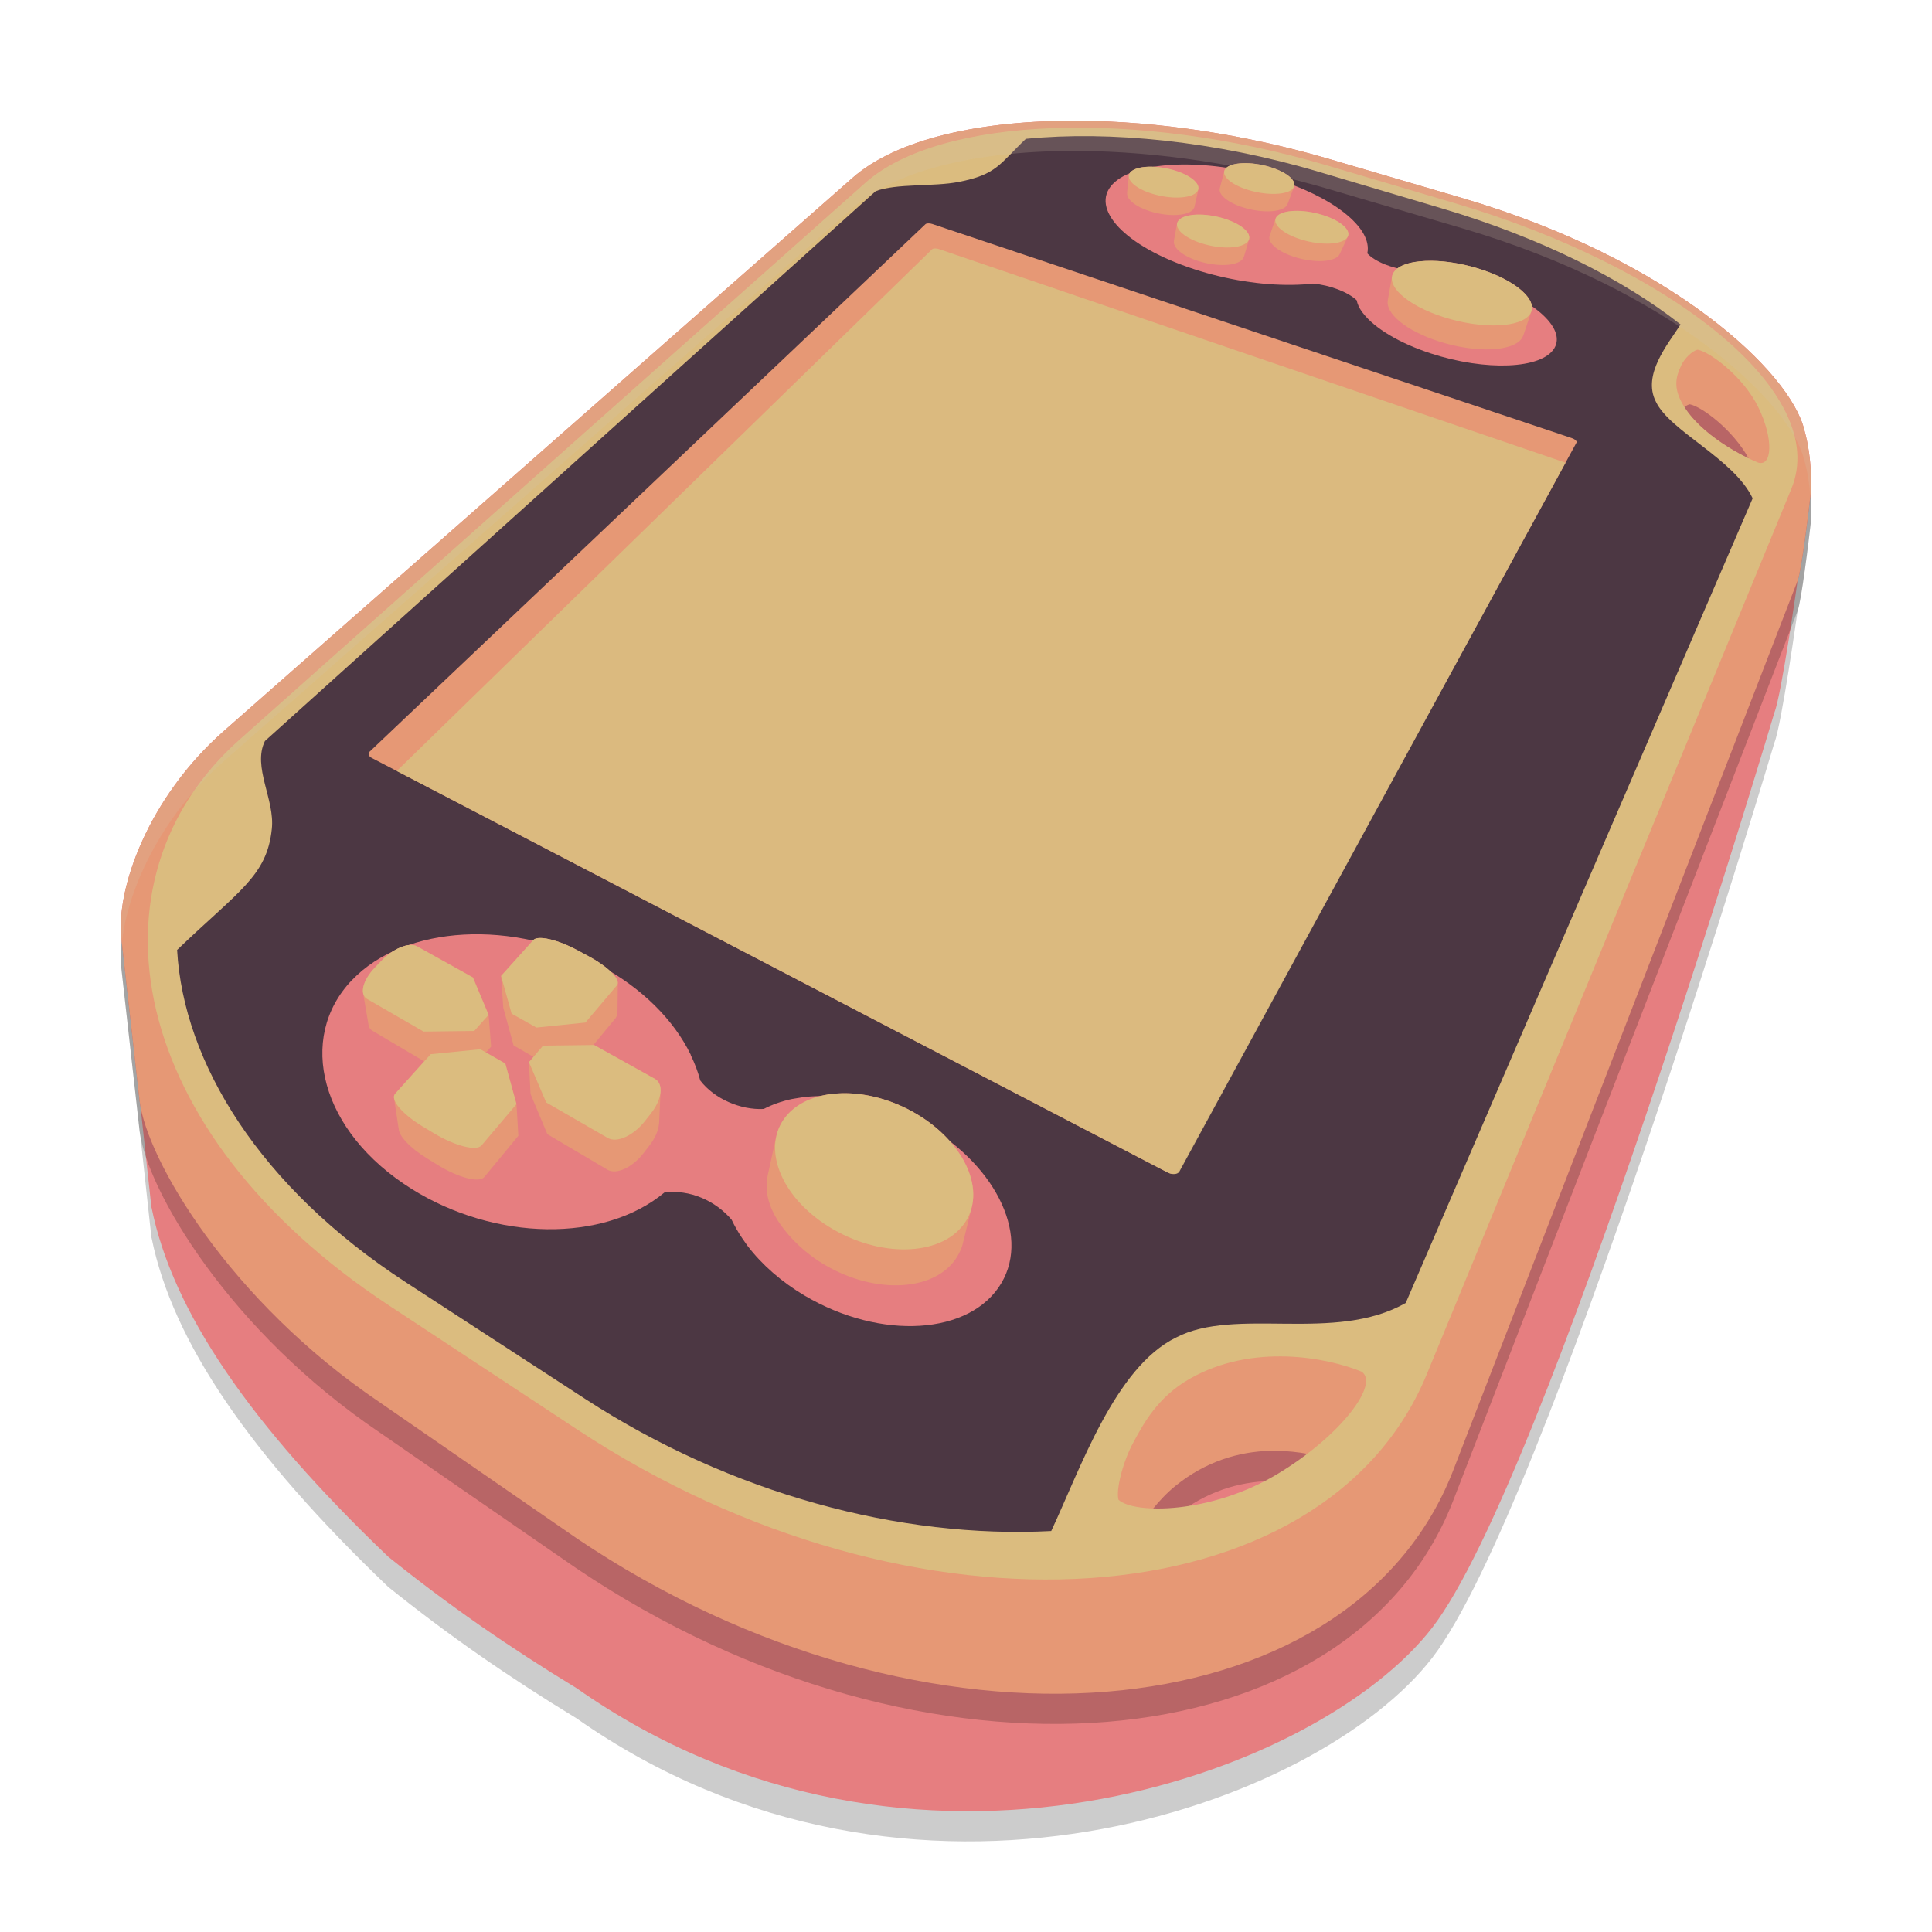 <svg xmlns="http://www.w3.org/2000/svg" width="64" height="64" version="1.1">
 <path style="opacity:0.2" d="m 35.763,5.001 c -3.3,-0.025 -6.07,0.613 -7.519,1.888 L 7.417,25.214 c -2.524,2.221 -3.586,5.261 -3.395,6.885 l 0.603,5.372 c 0.007,0.058 0.017,0.119 0.028,0.182 l 0.364,3.353 h 0.004 c 0.696,3.438 3.263,7.185 7.838,11.561 1.979,1.591 3.963,2.97 6.238,4.354 11.072,7.777 24.58,2.903 28.358,-2.017 3.778,-4.92 11.326,-30.303 11.326,-30.303 0.235,-0.583 0.767,-4.362 0.767,-4.362 0.124,-0.316 0.361,-2.233 0.452,-3.042 0,0 0.035,-1.024 -0.225,-1.939 -0.452,-1.933 -4.402,-5.658 -11.335,-7.696 L 44.05,6.273 C 41.216,5.44 38.33,5.02 35.763,5.001 Z"/>
 <path style="fill:#e67e80" d="m 35.763,4.001 c -3.3,-0.025 -6.07,0.613 -7.519,1.888 L 7.417,24.214 c -2.524,2.221 -3.586,5.261 -3.395,6.885 l 0.603,5.372 c 0.007,0.058 0.017,0.119 0.028,0.182 l 0.364,3.353 h 0.004 c 0.696,3.438 3.263,7.185 7.838,11.561 1.979,1.591 3.963,2.97 6.238,4.354 11.072,7.777 24.58,2.903 28.358,-2.017 3.778,-4.92 11.326,-30.303 11.326,-30.303 0.235,-0.583 0.767,-4.362 0.767,-4.362 0.124,-0.316 0.361,-2.233 0.452,-3.042 0,0 0.035,-1.024 -0.225,-1.939 -0.452,-1.933 -4.402,-5.658 -11.335,-7.696 L 44.05,5.273 C 41.216,4.44 38.33,4.02 35.763,4.001 Z"/>
 <path style="opacity:0.2" d="m 35.763,5.001 c -3.3,-0.025 -6.07,0.613 -7.519,1.888 L 7.417,25.214 c -2.524,2.221 -3.586,5.261 -3.395,6.885 l 0.603,5.372 c 0.235,1.937 2.969,6.623 7.968,9.993 l 6.513,4.496 c 11.533,7.776 25.598,6.506 29.018,-2.212 l 11.423,-29.509 c 0.124,-0.316 0.361,-2.233 0.452,-3.042 0,0 0.035,-1.024 -0.225,-1.939 -0.452,-1.933 -4.402,-5.658 -11.335,-7.696 L 44.05,6.273 C 41.216,5.44 38.33,5.02 35.763,5.001 Z m 20.212,9.392 c 0.393,0.072 1.435,0.845 1.955,1.801 -0.68,-0.328 -1.659,-0.94 -2.143,-1.706 0.063,-0.045 0.137,-0.086 0.188,-0.095 z M 42.276,49.059 c 0.354,0.004 0.741,0.045 1.063,0.106 -0.301,0.228 -0.657,0.484 -1.01,0.696 -1.446,0.869 -3.079,1.169 -4.149,1.136 0.212,-0.264 0.476,-0.548 0.757,-0.775 1.017,-0.823 2.116,-1.134 3.132,-1.162 0.07,-0.002 0.139,-0.003 0.207,-0.002 z"/>
 <path style="fill:#e69875" d="m 35.763,4.001 c -3.3,-0.025 -6.07,0.613 -7.519,1.888 L 7.417,24.214 c -2.524,2.221 -3.586,5.261 -3.395,6.885 l 0.603,5.372 c 0.235,1.937 2.969,6.623 7.968,9.993 l 6.513,4.496 c 11.533,7.776 25.598,6.506 29.018,-2.212 l 11.423,-29.509 c 0.124,-0.316 0.361,-2.233 0.452,-3.042 0,0 0.035,-1.024 -0.225,-1.939 -0.452,-1.933 -4.402,-5.658 -11.335,-7.696 L 44.05,5.273 C 41.216,4.44 38.33,4.02 35.763,4.001 Z m 20.212,9.392 c 0.393,0.072 1.435,0.845 1.955,1.801 -0.68,-0.328 -1.659,-0.94 -2.143,-1.706 0.063,-0.045 0.137,-0.086 0.188,-0.095 z M 42.276,48.059 c 0.354,0.004 0.741,0.045 1.063,0.106 -0.301,0.228 -0.657,0.484 -1.01,0.696 -1.446,0.869 -3.079,1.169 -4.149,1.136 0.212,-0.264 0.476,-0.548 0.757,-0.775 1.017,-0.823 2.116,-1.134 3.132,-1.162 0.07,-0.002 0.139,-0.003 0.207,-0.002 z"/>
 <path style="fill:#dbbc7f" d="m 7.932,24.503 c -5.229,4.652 -3.78,12.986 4.949,18.739 0,0 6.253,4.121 6.253,4.121 11.137,7.34 24.748,6.375 28.131,-1.841 0,0 12.078,-29.334 12.078,-29.334 1.308,-3.176 -3.982,-7.339 -11.153,-9.458 0,0 -4.264,-1.26 -4.264,-1.26 -6.264,-1.851 -12.791,-1.612 -15.254,0.58 0,0 -20.74,18.453 -20.74,18.453 M 37.542,47.785 c 0.338,-0.62 0.801,-1.503 1.873,-2.113 2.1,-1.196 4.583,-0.688 5.682,-0.237 0.618,0.383 -0.651,2.113 -2.785,3.396 -2.195,1.319 -4.739,1.331 -5.26,0.851 -0.094,-0.325 0.147,-1.268 0.49,-1.896 0,0 0,0 0,0 M 55.691,12.109 c 0.106,-0.236 0.378,-0.494 0.546,-0.525 0.409,0.075 1.514,0.893 2.009,1.906 0.514,1.051 0.458,1.967 -10e-4,1.836 -0.725,-0.295 -2.139,-1.091 -2.602,-2.13 -0.225,-0.506 -0.059,-0.848 0.048,-1.086 0,0 0,0 0,0"/>
 <path style="fill:#4c3743" d="m 8.806,24.52 c -0.013,0.009 -0.021,0.019 -0.031,0.029 -0.42,0.857 0.337,1.941 0.229,2.911 -0.161,1.565 -1.099,2.05 -3.137,4.008 0.211,3.733 2.733,7.859 7.588,11.017 0,0 5.925,3.853 5.925,3.853 4.846,3.152 10.447,4.639 15.443,4.379 0.955,-2.033 2.112,-5.422 4.131,-6.407 1.984,-1.039 5.256,0.195 7.613,-1.148 0,0 11.492,-26.654 11.492,-26.654 -0.617,-1.309 -2.745,-2.223 -3.206,-3.202 -0.458,-0.891 0.394,-1.899 0.819,-2.557 -1.909,-1.511 -4.666,-2.881 -7.883,-3.838 0,0 -4.078,-1.212 -4.078,-1.212 -3.464,-1.03 -6.952,-1.373 -9.728,-1.1 -0.869,0.826 -0.957,1.183 -2.229,1.428 -0.824,0.162 -2.074,0.044 -2.747,0.306 -0.013,0.008 -0.018,0.015 -0.025,0.022 0,0 -20.175,18.164 -20.175,18.164"/>
 <path style="fill:#e67e80" d="M 36.86,6.098 C 37.606,5.318 39.939,5.23 42.148,5.896 c 1.986,0.599 3.331,1.646 3.146,2.497 0.261,0.282 0.818,0.496 1.383,0.566 0.158,-0.003 0.322,0.003 0.492,0.015 0,0 0.196,0.015 0.196,0.015 0.526,0.051 1.08,0.164 1.613,0.329 1.769,0.548 2.914,1.537 2.513,2.214 -0.41,0.694 -2.267,0.773 -4.1,0.174 -1.029,-0.337 -1.857,-0.832 -2.237,-1.33 0,0 -0.039,-0.049 -0.039,-0.049 -0.092,-0.131 -0.149,-0.258 -0.173,-0.38 -0.288,-0.273 -0.882,-0.503 -1.45,-0.553 -0.213,0.025 -0.439,0.039 -0.675,0.042 0,0 -0.013,1.826e-4 -0.013,1.826e-4 -1.016,0.015 -2.173,-0.17 -3.232,-0.514 -2.306,-0.751 -3.483,-2.017 -2.713,-2.823 0,0 0,3.86e-5 0,3.86e-5 M 11.66,32.465 c -1.839,1.924 -1.048,5.028 1.978,6.921 2.773,1.732 6.371,1.783 8.371,0.117 0.836,-0.11 1.694,0.272 2.227,0.902 0.101,0.212 0.221,0.423 0.362,0.63 0,0 0.167,0.238 0.167,0.238 0.479,0.626 1.126,1.192 1.882,1.641 2.532,1.502 5.507,1.312 6.525,-0.41 0.979,-1.655 -0.279,-4.04 -2.701,-5.344 -1.35,-0.726 -2.873,-1.008 -4.134,-0.771 0,0 -0.127,0.022 -0.127,0.022 -0.331,0.073 -0.637,0.182 -0.911,0.325 -0.77,0.041 -1.645,-0.342 -2.102,-0.943 -0.074,-0.282 -0.179,-0.562 -0.314,-0.838 0,0 0,-0.013 0,-0.013 -0.563,-1.164 -1.621,-2.204 -2.962,-2.934 -2.894,-1.57 -6.509,-1.375 -8.258,0.456 0,0 0,-3.8e-5 0,-3.8e-5"/>
 <path style="fill:#e69875" d="m 12.247,24.897 c 0,0 18.408,-17.469 18.408,-17.469 0.036,-0.035 0.137,-0.039 0.226,-0.009 0,0 21.177,7.091 21.177,7.091 0.117,0.039 0.19,0.107 0.166,0.152 0,0 -13.194,24.148 -13.194,24.148 -0.05,0.092 -0.214,0.102 -0.367,0.022 0,0 -26.347,-13.723 -26.347,-13.723 -0.106,-0.055 -0.136,-0.149 -0.069,-0.213 0,0 0,0 0,0"/>
 <path style="fill:#e69875" d="m 17.863,31.072 c -0.092,0.004 -0.161,0.027 -0.198,0.069 l -1.066,1.186 -2.07e-4,2.8e-4 2.07e-4,0.001 0.073,1.053 0.341,1.25 0.658,0.378 -0.149,0.175 2.05e-4,8.6e-4 0.052,1.053 0.558,1.333 1.993,1.178 c 0.293,0.173 0.829,-0.076 1.197,-0.555 l 0.2,-0.26 c 0.186,-0.242 0.289,-0.493 0.307,-0.703 h 0.004 l 0.046,-1.03 -0.002,-5.8e-4 c 0.025,-0.209 -0.035,-0.379 -0.184,-0.463 l -2.015,-1.122 v -3e-4 l -0.021,3e-4 0.729,-0.882 c 0.034,-0.044 0.062,-0.117 0.068,-0.154 l 0.012,-1.024 h -0.002 c 0.002,-0.206 -0.395,-0.572 -0.976,-0.884 l -0.364,-0.196 c -0.495,-0.266 -0.985,-0.416 -1.262,-0.403 z m -4.219,0.231 c -0.282,-0.014 -0.69,0.188 -1.011,0.524 l -0.218,0.228 c -0.276,0.288 -0.416,0.598 -0.391,0.813 h -2.9e-4 l 2.9e-4,8.6e-4 0.19,1.114 c 0.009,0.045 0.05,0.119 0.126,0.164 l 1.712,1.012 -0.962,1.07 c -0.037,0.04 -0.047,0.094 -0.035,0.157 -5e-6,-6e-6 -0.001,8e-6 -0.001,0 1.26e-4,-0.007 0.151,0.997 0.151,0.997 h 0.004 c -0.011,0.229 0.36,0.635 0.932,0.987 l 0.369,0.227 c 0.68,0.418 1.366,0.596 1.533,0.394 l 1.128,-1.366 -0.062,-1.053 v -0.001 c 0,0 -2.06e-4,0 -2.06e-4,0 l -0.369,-1.342 -0.639,-0.366 0.168,-0.193 -0.083,-1.053 2.08e-4,-3e-4 -0.52,-1.239 -1.848,-1.029 c -0.049,-0.027 -0.108,-0.042 -0.173,-0.046 z M 41.168,5.407 c -0.261,0.01 -0.469,0.068 -0.565,0.173 -0.03,0.033 -0.046,0.069 -0.05,0.107 l -0.001,-2.148e-4 -0.144,0.548 0.001,6.444e-4 c -0.06,0.206 0.258,0.477 0.786,0.64 0.604,0.187 1.243,0.162 1.422,-0.055 0.02,-0.024 0.031,-0.05 0.038,-0.076 l 0.003,8.59e-4 0.217,-0.583 -8.26e-4,-2.148e-4 C 42.927,5.953 42.588,5.686 42.047,5.526 41.742,5.436 41.429,5.397 41.168,5.407 Z m -3.137,0.117 c -0.262,0.01 -0.475,0.069 -0.577,0.174 -0.036,0.037 -0.055,0.078 -0.06,0.121 l -10e-4,-2.148e-4 -0.058,0.57 0.005,0.002 c -0.03,0.202 0.262,0.452 0.753,0.607 0.593,0.188 1.235,0.162 1.429,-0.056 0.016,-0.018 0.023,-0.038 0.032,-0.058 l 0.005,0.002 0.004,-0.016 c 0.004,-0.012 0.006,-0.024 0.009,-0.036 l 0.126,-0.561 -0.003,-6.442e-4 C 39.745,6.062 39.426,5.8 38.904,5.643 38.605,5.553 38.293,5.514 38.031,5.524 Z m 4.842,1.463 c -0.269,0.01 -0.482,0.073 -0.577,0.184 -0.02,0.024 -0.033,0.05 -0.041,0.076 l -0.002,-2.148e-4 -0.2,0.586 h 6.18e-4 c -0.054,0.22 0.284,0.507 0.835,0.682 0.63,0.199 1.29,0.173 1.468,-0.059 0.008,-0.009 0.008,-0.019 0.013,-0.029 l 0.005,0.001 0.272,-0.588 c 0.002,-0.004 0.004,-0.008 0.005,-0.011 l 0.003,-0.007 L 44.655,7.821 C 44.741,7.595 44.376,7.291 43.786,7.113 43.468,7.018 43.142,6.976 42.873,6.986 Z m -3.236,0.124 c -0.27,0.01 -0.488,0.073 -0.59,0.185 -0.03,0.033 -0.047,0.069 -0.054,0.106 l -10e-4,-2.148e-4 -0.105,0.577 0.003,6.444e-4 c -0.044,0.218 0.273,0.495 0.798,0.665 0.619,0.2 1.282,0.174 1.474,-0.059 0.021,-0.026 0.033,-0.053 0.042,-0.081 l 0.003,6.442e-4 0.17,-0.574 c 0.002,-0.007 0.005,-0.014 0.006,-0.021 l 0.002,-0.007 -10e-4,-2.148e-4 c 0.038,-0.221 -0.3,-0.497 -0.84,-0.664 -0.312,-0.096 -0.636,-0.138 -0.906,-0.128 z m 7.784,1.53 c -0.592,-0.006 -1.06,0.116 -1.238,0.36 -0.042,0.057 -0.065,0.119 -0.073,0.183 l -10e-4,-2.148e-4 -0.136,0.755 0.003,8.592e-4 c -0.094,0.433 0.59,1.013 1.679,1.366 1.235,0.4 2.485,0.348 2.77,-0.116 0.013,-0.022 0.022,-0.044 0.03,-0.067 l 0.003,6.44e-4 0.006,-0.017 c 8.28e-4,-0.003 0.001,-0.005 0.003,-0.008 l 0.269,-0.802 -0.002,-6.45e-4 C 50.863,9.845 50.103,9.239 48.952,8.89 48.418,8.727 47.882,8.645 47.421,8.64 Z M 28.045,36.215 c -0.885,-0.016 -1.657,0.27 -2.07,0.845 -0.133,0.185 -0.219,0.388 -0.264,0.602 l -8.26e-4,-5.8e-4 -0.253,1.158 c -0.008,0.032 -0.078,0.275 -0.055,0.611 0.018,0.263 0.119,0.662 0.447,1.128 0.328,0.465 0.826,0.965 1.49,1.352 1.7,0.992 3.668,0.861 4.368,-0.279 0.094,-0.153 0.157,-0.316 0.178,-0.4 l 0.306,-1.244 -6.2e-4,-3e-4 c 0.264,-1.063 -0.55,-2.394 -1.992,-3.179 -0.709,-0.386 -1.465,-0.582 -2.154,-0.594 z"/>
 <path style="opacity:0.95;fill:#dbbc7f" d="m 30.876,8.258 c 0.036,-0.034 0.134,-0.038 0.221,-0.009 l 20.763,7.079 c -4.312,7.915 -8.48,15.568 -12.792,23.483 -0.049,0.09 -0.228,0.113 -0.377,0.034 C 30.05,34.345 21.785,30.04 13.143,25.54 Z"/>
 <path style="fill:#d3c6aa;opacity:0.2" d="M 35.764 4 C 32.464 3.975 29.693 4.614 28.244 5.889 L 7.416 24.215 C 4.892 26.436 3.831 29.475 4.021 31.1 L 4.037 31.234 C 4.211 29.537 5.286 27.089 7.416 25.215 L 28.244 6.889 C 29.693 5.614 32.464 4.975 35.764 5 C 38.33 5.019 41.215 5.44 44.049 6.273 L 48.439 7.562 C 55.373 9.6 59.321 13.327 59.773 15.26 C 59.889 15.667 59.941 16.085 59.969 16.436 C 59.976 16.37 59.992 16.255 59.998 16.199 C 59.998 16.199 60.033 15.175 59.773 14.26 C 59.321 12.327 55.373 8.6 48.439 6.562 L 44.049 5.273 C 41.215 4.44 38.33 4.019 35.764 4 z"/>
 <path style="fill:#dbbc7f" d="m 16.599,32.328 c 0,0 0.349,1.25 0.349,1.25 0,0 0.822,0.461 0.822,0.461 0,0 1.623,-0.166 1.623,-0.166 0,0 1.044,-1.234 1.044,-1.234 0.148,-0.175 -0.277,-0.608 -0.947,-0.967 0,0 -0.364,-0.195 -0.364,-0.195 -0.66,-0.354 -1.312,-0.504 -1.46,-0.334 0,0 -1.067,1.186 -1.067,1.186 m -2.331,2.592 c 0,0 1.643,-0.164 1.643,-0.164 0,0 0.828,0.475 0.828,0.475 0,0 0.37,1.343 0.37,1.343 0,0 -1.155,1.366 -1.155,1.366 -0.17,0.201 -0.873,0.024 -1.569,-0.394 0,0 -0.378,-0.227 -0.378,-0.227 -0.685,-0.412 -1.094,-0.898 -0.917,-1.089 0,0 1.177,-1.309 1.177,-1.309 m 5.412,-0.305 c 0,0 -1.689,0.021 -1.689,0.021 0,0 -0.468,0.548 -0.468,0.548 0,0 0.571,1.333 0.571,1.333 0,0 2.041,1.178 2.041,1.178 0.3,0.173 0.849,-0.076 1.226,-0.555 0,0 0.204,-0.26 0.204,-0.26 0.37,-0.47 0.426,-0.978 0.13,-1.143 0,0 -2.015,-1.123 -2.015,-1.123 m -4.014,-2.237 c 0,0 0.52,1.239 0.52,1.239 0,0 -0.475,0.533 -0.475,0.533 0,0 -1.679,0.021 -1.679,0.021 0,0 -1.867,-1.078 -1.867,-1.078 -0.266,-0.153 -0.152,-0.618 0.251,-1.038 0,0 0.218,-0.228 0.218,-0.228 0.395,-0.413 0.921,-0.625 1.184,-0.478 0,0 1.848,1.029 1.848,1.029 M 38.904,5.643 c 0.603,0.182 0.937,0.504 0.74,0.72 -0.199,0.218 -0.86,0.243 -1.47,0.056 C 37.569,6.233 37.249,5.909 37.455,5.697 c 0.204,-0.21 0.85,-0.234 1.449,-0.054 0,0 0,0 0,0 M 43.785,7.113 c 0.641,0.193 1.019,0.535 0.838,0.765 -0.183,0.232 -0.862,0.258 -1.511,0.059 -0.644,-0.198 -1.007,-0.541 -0.816,-0.767 0.189,-0.223 0.853,-0.249 1.489,-0.057 0,0 0,0 0,0 m -0.953,-0.87 c -0.185,0.217 -0.843,0.242 -1.464,0.055 -0.617,-0.185 -0.956,-0.507 -0.765,-0.719 0.19,-0.21 0.834,-0.233 1.443,-0.054 0.614,0.181 0.968,0.502 0.785,0.717 0,0 0,0 0,0 m -1.499,1.763 c -0.198,0.233 -0.88,0.26 -1.517,0.059 -0.632,-0.199 -0.973,-0.544 -0.768,-0.77 0.204,-0.224 0.87,-0.25 1.495,-0.057 0.63,0.194 0.986,0.538 0.79,0.769 0,0 0,0 0,0 m 7.619,0.883 c 1.239,0.377 2.026,1.05 1.738,1.506 -0.293,0.464 -1.577,0.517 -2.846,0.117 -1.25,-0.395 -1.984,-1.072 -1.661,-1.512 0.318,-0.433 1.548,-0.482 2.769,-0.111 0,0 0,0 0,0 M 30.199,36.81 c 1.657,0.901 2.486,2.525 1.801,3.635 -0.704,1.139 -2.702,1.264 -4.409,0.273 -1.668,-0.969 -2.367,-2.608 -1.615,-3.657 0.734,-1.022 2.603,-1.132 4.223,-0.251 0,0 0,0 0,0"/>
</svg>
